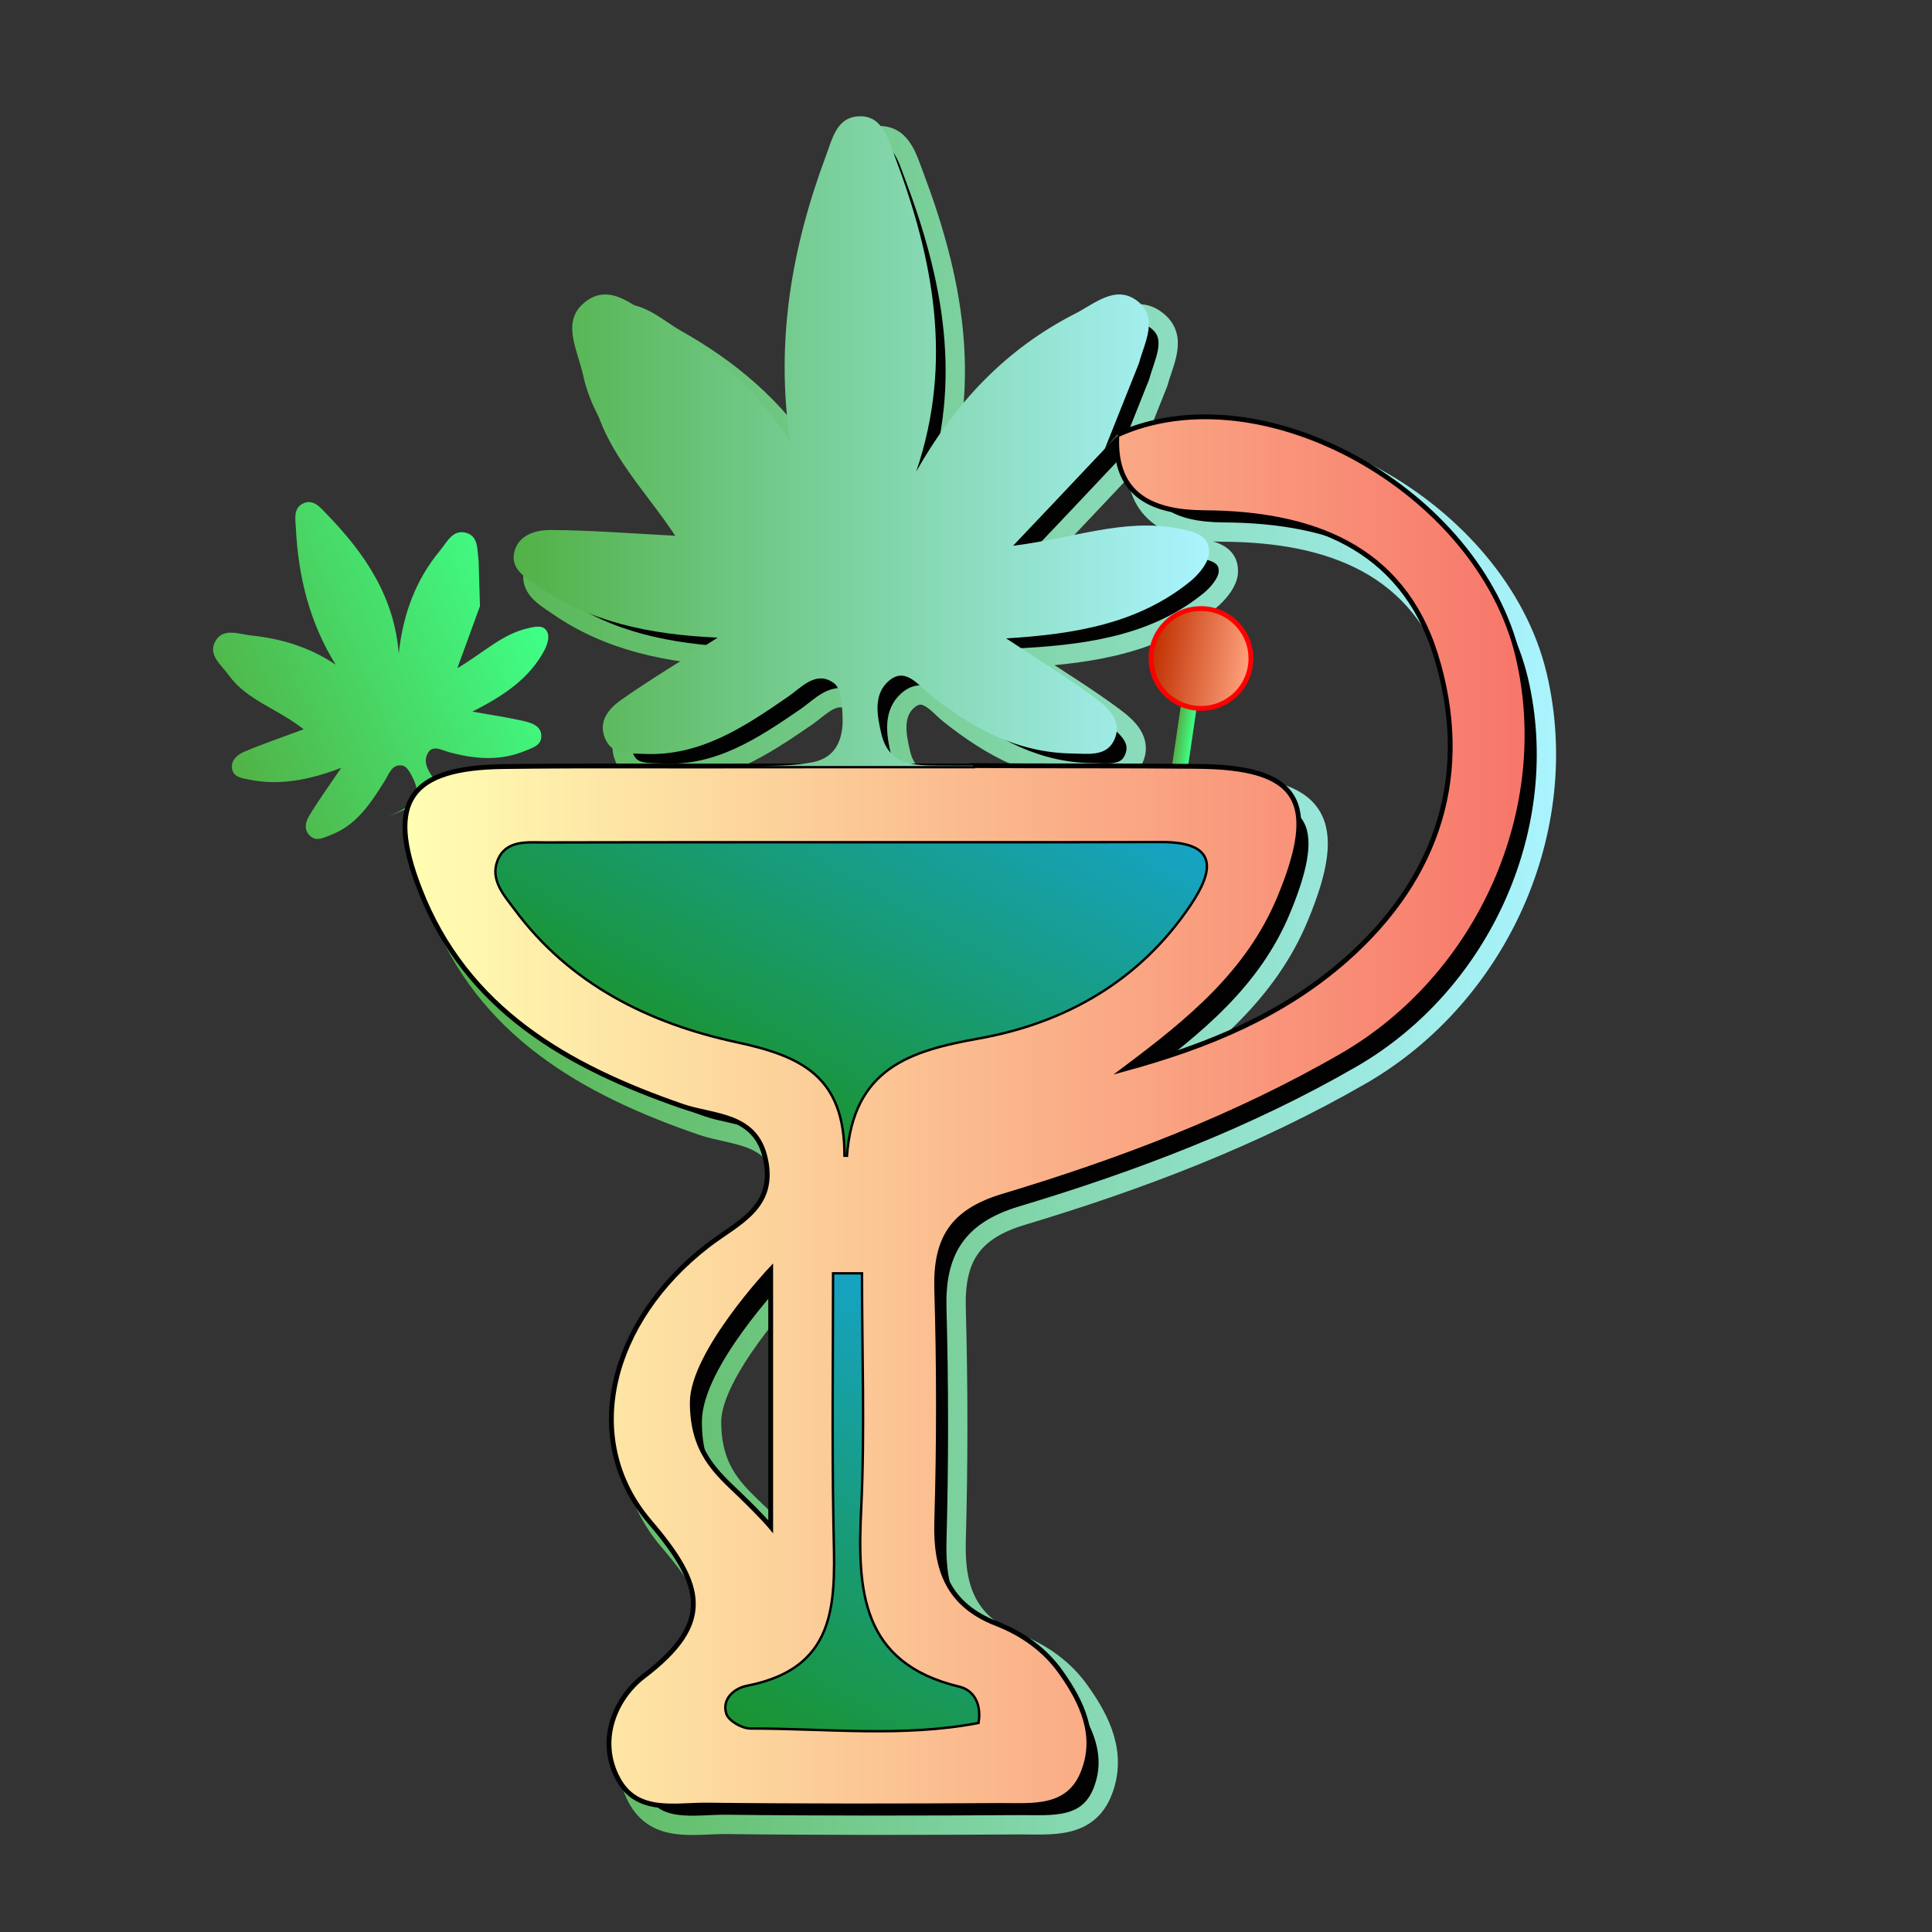 <?xml version="1.0" encoding="utf-8"?>
<!-- Generator: Adobe Illustrator 17.0.0, SVG Export Plug-In . SVG Version: 6.00 Build 0)  -->
<!DOCTYPE svg PUBLIC "-//W3C//DTD SVG 1.1//EN" "http://www.w3.org/Graphics/SVG/1.1/DTD/svg11.dtd">
<svg version="1.1" id="Layer_1" xmlns="http://www.w3.org/2000/svg" xmlns:xlink="http://www.w3.org/1999/xlink" x="0px" y="0px"
	 width="100px" height="100px" viewBox="0 0 100 100" enable-background="new 0 0 100 100" xml:space="preserve">
<rect x="0" y="0" width="100" height="100" fill="#333333" stroke="none"/>
<linearGradient id="SVGID_1_" gradientUnits="userSpaceOnUse" x1="21.464" y1="50.751" x2="80.542" y2="50.751">
	<stop  offset="0" style="stop-color:#52B146"/>
	<stop  offset="1" style="stop-color:#AAF4FF"/>
</linearGradient>
<path fill="#020202" stroke="url(#SVGID_1_)" stroke-miterlimit="10" d="M79.57,34.97c-2.04-8.61-13.28-14.82-20.71-11.47h-0.01
	l-0.04,0.07c-0.15,3.18,1.99,3.95,4.51,3.97c5.54,0.03,10.24,1.75,11.99,7.35c1.88,6.06,0.22,11.51-4.67,15.8
	c-3.28,2.89-7.19,4.48-11.41,5.63c3.27-2.44,6.39-4.95,8.01-8.88c2.06-4.96,1.02-6.73-4.28-6.77c-3.86-0.04-7.73-0.01-11.6-0.04
	c-0.54,0.01-1.08,0-1.61,0c-1.29-0.01-2.72,0.07-3.13-1.63c-0.21-0.89-0.41-1.91,0.24-2.62c0.94-0.99,1.64,0.07,2.28,0.58
	c2.18,1.74,4.54,3.01,7.4,3.04c0.76,0.01,1.69,0.16,2.1-0.63c0.53-1.03-0.29-1.74-1-2.27c-1.34-1-2.77-1.87-4.56-3.06
	c3.61-0.21,6.85-0.78,9.51-2.93c0.46-0.37,0.98-0.99,0.99-1.52c0.03-0.97-0.93-1.11-1.68-1.24c-2.74-0.52-5.35,0.51-8.46,0.9
	c1.7-1.79,3.19-3.37,4.66-4.93c0.03-0.03,0.06-0.07,0.09-0.1l1.76-4.41c0.29-1.09,1.05-2.38-0.1-3.24
	c-1.12-0.85-2.21,0.17-3.21,0.67c-3.57,1.82-6.2,4.61-8.22,8.17c1.94-5.69,0.88-11.07-1.12-16.36c-0.35-0.91-0.67-2.19-2.01-2.01
	c-1.02,0.13-1.23,1.21-1.55,2.07c-1.76,4.72-2.61,9.56-1.84,14.75c-1.81-2.82-4.2-4.79-6.93-6.32c-1.15-0.65-2.46-2.05-3.83-0.78
	c-1.06,0.98-0.22,2.42,0.04,3.68c0.7,3.17,3.34,5.26,4.96,8.3c-2.52-0.13-4.56-0.3-6.61-0.31c-0.74-0.01-1.66,0.22-1.9,1.09
	c-0.26,0.91,0.55,1.36,1.19,1.8c2.66,1.86,5.75,2.52,9.33,2.68c-1.97,1.26-3.51,2.18-4.99,3.22c-0.62,0.43-1.21,1.09-0.85,1.98
	c0.36,0.9,1.24,0.78,2,0.82c2.92,0.14,5.19-1.38,7.46-2.94c0.71-0.49,1.45-1.4,2.39-0.73c0.38,0.27,0.43,1.16,0.45,1.77
	c0.04,1.12-0.33,2.11-1.58,2.34c-0.88,0.17-1.8,0.18-2.7,0.19h-0.01c-4.41,0.02-8.83-0.03-13.25,0.03
	c-4.85,0.06-6.11,1.78-4.35,6.32c2.4,6.24,7.65,9.21,13.61,11.26c1.62,0.56,3.79,0.38,4.29,2.74c0.55,2.53-1.46,3.29-2.98,4.47
	c-5.03,3.87-6.68,10-3.01,14.3c2.82,3.29,3.31,5.24-0.31,8c-1.44,1.09-2.42,3.26-1.34,5.29c0.98,1.84,2.94,1.36,4.58,1.37
	c5.06,0.06,10.13,0.05,15.19,0.02c1.66-0.01,3.58,0.25,4.34-1.77c0.71-1.86-0.07-3.56-1.16-5.09c-0.84-1.22-2.04-2.04-3.37-2.56
	c-2.46-0.96-3.14-2.76-3.07-5.24c0.11-4.02,0.11-8.05,0-12.08c-0.07-2.56,0.78-4,3.41-4.79c6.09-1.83,12.02-4.08,17.58-7.29
	C77.57,51.52,81.45,42.92,79.57,34.97z M36.83,73.59c0-2.56,4.06-6.88,4.06-6.88v13.31c0,0-0.41-0.5-1.61-1.66
	C38.08,77.2,36.83,76.16,36.83,73.59z"/>
<linearGradient id="SVGID_2_" gradientUnits="userSpaceOnUse" x1="61.747" y1="39.978" x2="63.116" y2="39.978" gradientTransform="matrix(0.595 0.087 -0.145 0.989 29.701 -5.212)">
	<stop  offset="0" style="stop-color:#52B146"/>
	<stop  offset="1" style="stop-color:#3FFF86"/>
</linearGradient>
<polygon fill="url(#SVGID_2_)" points="59.956,44.47 60.771,44.589 62.161,35.107 61.346,34.988 "/>
<linearGradient id="SVGID_3_" gradientUnits="userSpaceOnUse" x1="-284.862" y1="172.516" x2="-267.06" y2="172.516" gradientTransform="matrix(0.918 -0.397 -0.397 -0.918 340.79 82.599)">
	<stop  offset="0" style="stop-color:#52B146"/>
	<stop  offset="1" style="stop-color:#3FFF86"/>
</linearGradient>
<path fill="url(#SVGID_3_)" d="M24.774,29.022c-0.082-0.549,0.012-1.286-0.681-1.452c-0.676-0.163-0.969,0.51-1.326,0.937
	c-1.264,1.527-1.91,3.306-2.128,5.318c-0.235-2.963-1.774-5.198-3.717-7.203c-0.337-0.347-0.734-0.867-1.308-0.522
	c-0.433,0.262-0.322,0.793-0.299,1.244c0.127,2.49,0.694,4.855,2.058,7.058c-1.374-0.923-2.844-1.349-4.381-1.51
	c-0.653-0.072-1.522-0.447-1.893,0.394c-0.29,0.656,0.372,1.147,0.74,1.663c0.938,1.304,2.545,1.735,3.878,2.799
	c-1.168,0.435-2.127,0.758-3.059,1.155c-0.34,0.142-0.711,0.425-0.65,0.865c0.062,0.466,0.516,0.511,0.891,0.585
	c1.575,0.322,3.105,0.019,4.762-0.61c-0.648,0.955-1.167,1.677-1.632,2.436c-0.199,0.321-0.336,0.735,0,1.066
	c0.34,0.341,0.719,0.113,1.069-0.017c1.355-0.51,2.086-1.646,2.809-2.8c0.229-0.362,0.386-0.917,0.942-0.798
	c0.229,0.046,0.425,0.438,0.555,0.714c0.237,0.498,0.265,1.022-0.26,1.371c-0.369,0.251-0.782,0.435-1.191,0.617l5.008-2.163
	l-0.004-0.009c-0.242,0.11-0.487,0.211-0.731,0.316c-0.584,0.247-1.219,0.564-1.738-0.128c-0.269-0.361-0.56-0.787-0.404-1.234
	c0.229-0.635,0.759-0.29,1.147-0.185c1.33,0.363,2.65,0.479,3.957-0.069c0.345-0.144,0.799-0.259,0.828-0.701
	c0.039-0.568-0.472-0.734-0.896-0.834c-0.804-0.188-1.627-0.305-2.672-0.491c1.596-0.808,2.957-1.701,3.742-3.197
	c0.135-0.257,0.252-0.645,0.153-0.886c-0.176-0.444-0.641-0.318-1.007-0.235c-1.348,0.303-2.328,1.284-3.665,2.071
	c0.421-1.146,0.788-2.157,1.15-3.155c0.008-0.019,0.013-0.043,0.021-0.063"/>
<linearGradient id="SVGID_4_" gradientUnits="userSpaceOnUse" x1="-283.038" y1="137.473" x2="-224.962" y2="137.473" gradientTransform="matrix(1 0 0 -1 304 195)">
	<stop  offset="0" style="stop-color:#FFFFB3"/>
	<stop  offset="1" style="stop-color:#F7766A"/>
</linearGradient>
<path fill="url(#SVGID_4_)" stroke="#000000" stroke-width="0.25" stroke-miterlimit="10" d="M57.806,22.568
	c-0.149,3.183,1.999,3.949,4.516,3.969c5.541,0.03,10.236,1.751,11.987,7.351c1.88,6.057,0.219,11.509-4.665,15.806
	c-3.283,2.884-7.192,4.476-11.41,5.63c3.263-2.447,6.387-4.954,8.008-8.883c2.059-4.964,1.014-6.735-4.278-6.774
	c-3.869-0.04-7.739-0.01-11.608-0.04v0.02H39.324c-4.416,0.02-8.833-0.03-13.25,0.03c-4.855,0.06-6.118,1.781-4.357,6.326
	c2.407,6.237,7.65,9.202,13.608,11.26c1.621,0.557,3.8,0.378,4.297,2.736c0.547,2.526-1.463,3.293-2.985,4.466
	c-5.023,3.879-6.675,10.007-3.004,14.304c2.815,3.293,3.303,5.242-0.318,7.998c-1.433,1.095-2.417,3.263-1.333,5.292
	c0.975,1.84,2.934,1.362,4.576,1.372c5.063,0.06,10.127,0.05,15.19,0.02c1.661-0.01,3.581,0.249,4.337-1.771
	c0.716-1.86-0.069-3.561-1.154-5.093c-0.846-1.214-2.04-2.04-3.372-2.556c-2.457-0.965-3.143-2.765-3.074-5.242
	c0.119-4.019,0.119-8.047,0-12.076c-0.069-2.566,0.786-3.999,3.412-4.794c6.088-1.83,12.026-4.078,17.587-7.291
	c7.083-4.108,10.962-12.713,9.082-20.661c-2.04-8.605-13.28-14.822-20.71-11.469h-0.01 M35.833,72.593
	c0-2.566,4.058-6.883,4.058-6.883v13.31c0,0-0.408-0.498-1.611-1.661C37.076,76.204,35.833,75.159,35.833,72.593z M49.649,87.365
	c0.547,0.129,1.105,0.656,0.945,1.761c-3.849,0.736-7.808,0.279-11.748,0.279c-0.417,0-1.084-0.378-1.194-0.726
	c-0.229-0.726,0.408-1.243,1.024-1.362c4.993-0.975,4.586-4.745,4.526-8.435c-0.079-4.307-0.02-8.605-0.02-12.912h1.372
	c0,4.039,0.15,8.067-0.04,12.096C44.308,82.311,44.486,86.131,49.649,87.365z M50.644,53.693c-3.561,0.637-6.555,1.552-6.873,6.187
	c0.04-4.248-2.317-5.282-5.64-5.998c-4.486-0.965-8.595-2.985-11.449-6.854c-0.547-0.726-1.243-1.502-0.876-2.447
	c0.398-1.054,1.482-0.915,2.368-0.915c3.71-0.01,7.431-0.01,11.151-0.01h11.032c3.263,0,6.515,0,9.768-0.01
	c2.904,0,2.616,1.423,1.443,3.173C58.95,50.709,55.14,52.888,50.644,53.693z"/>
<linearGradient id="SVGID_5_" gradientUnits="userSpaceOnUse" x1="-277.416" y1="172.166" x2="-241.417" y2="172.166" gradientTransform="matrix(1 0 0 -1 304 195)">
	<stop  offset="0" style="stop-color:#52B146"/>
	<stop  offset="1" style="stop-color:#AAF4FF"/>
</linearGradient>
<path fill="url(#SVGID_5_)" d="M58.95,18.808c0.289-1.084,1.054-2.378-0.099-3.242c-1.124-0.846-2.208,0.17-3.213,0.676
	c-3.571,1.82-6.197,4.606-8.216,8.166c1.939-5.69,0.876-11.072-1.124-16.354c-0.348-0.915-0.666-2.198-2.009-2.019
	c-1.014,0.139-1.233,1.214-1.552,2.069c-1.761,4.725-2.606,9.569-1.84,14.752c-1.811-2.815-4.197-4.784-6.923-6.316
	c-1.154-0.656-2.467-2.049-3.829-0.786c-1.064,0.985-0.229,2.427,0.04,3.681c0.696,3.173,3.333,5.262,4.954,8.306
	c-2.517-0.129-4.556-0.298-6.605-0.308c-0.746-0.01-1.661,0.219-1.9,1.084c-0.259,0.915,0.547,1.362,1.184,1.801
	c2.666,1.86,5.749,2.526,9.33,2.686c-1.969,1.253-3.511,2.178-4.984,3.213c-0.627,0.437-1.214,1.095-0.856,1.979
	c0.358,0.905,1.243,0.786,1.999,0.826c2.924,0.139,5.193-1.382,7.46-2.945c0.716-0.488,1.453-1.392,2.388-0.726
	c0.388,0.269,0.437,1.154,0.457,1.771c0.04,1.114-0.328,2.109-1.582,2.337c-0.885,0.17-1.801,0.179-2.706,0.189h11.032v-0.02
	c-0.537,0.01-1.074,0-1.611,0c-1.283-0.01-2.716,0.069-3.123-1.631c-0.209-0.885-0.408-1.91,0.239-2.616
	c0.935-0.995,1.641,0.069,2.278,0.577c2.178,1.741,4.536,3.014,7.401,3.044c0.756,0.01,1.691,0.16,2.099-0.637
	c0.527-1.024-0.289-1.741-0.995-2.268c-1.343-0.995-2.775-1.87-4.566-3.054c3.611-0.219,6.854-0.786,9.51-2.934
	c0.457-0.368,0.985-0.995,0.995-1.522c0.03-0.965-0.935-1.105-1.681-1.243c-2.746-0.518-5.351,0.518-8.465,0.905
	c1.701-1.791,3.193-3.372,4.665-4.934c0.03-0.03,0.06-0.069,0.089-0.099"/>
<path fill="#D6EEA6" d="M53.26,39.638c2.894,0.01,5.8,0,8.704,0.03C59.059,39.638,56.165,39.648,53.26,39.638z M57.835,22.538
	c0-0.01,0.01-0.03,0.01-0.04l-0.04,0.04l-0.617,0.676c0.209-0.219,0.417-0.437,0.617-0.646L57.835,22.538z M57.189,23.215
	l-0.527,0.557c0.149-0.149,0.298-0.308,0.437-0.457C57.129,23.284,57.159,23.244,57.189,23.215z"/>
<linearGradient id="SVGID_6_" gradientUnits="userSpaceOnUse" x1="-252.681" y1="125.127" x2="-264.334" y2="104.944" gradientTransform="matrix(1 0 0 -1 304 195)">
	<stop  offset="0" style="stop-color:#16A3C4"/>
	<stop  offset="1" style="stop-color:#1A9431"/>
</linearGradient>
<path fill="url(#SVGID_6_)" d="M50.594,89.125c-3.849,0.736-7.808,0.279-11.748,0.279c-0.417,0-1.084-0.378-1.194-0.726
	c-0.229-0.726,0.408-1.243,1.024-1.362c4.993-0.975,4.586-4.745,4.526-8.435c-0.079-4.307-0.02-8.605-0.02-12.912h1.372
	c0,4.039,0.15,8.067-0.04,12.096c-0.209,4.248-0.03,8.067,5.132,9.301C50.197,87.494,50.754,88.021,50.594,89.125z"/>
<linearGradient id="SVGID_7_" gradientUnits="userSpaceOnUse" x1="-255.014" y1="158.478" x2="-266.432" y2="138.701" gradientTransform="matrix(1 0 0 -1 304 195)">
	<stop  offset="0" style="stop-color:#16A3C4"/>
	<stop  offset="1" style="stop-color:#1A9431"/>
</linearGradient>
<path fill="url(#SVGID_7_)" d="M26.681,47.029c-0.547-0.726-1.243-1.502-0.876-2.447c0.398-1.054,1.482-0.915,2.368-0.915
	c3.71-0.01,7.431-0.01,11.151-0.01h11.032c3.263,0,6.515,0,9.768-0.01c2.904,0,2.616,1.423,1.443,3.173
	c-2.616,3.889-6.426,6.068-10.922,6.873c-3.561,0.637-6.555,1.552-6.873,6.187c0.04-4.248-2.317-5.282-5.64-5.998
	C33.645,52.918,29.536,50.898,26.681,47.029z"/>
<linearGradient id="SVGID_8_" gradientUnits="userSpaceOnUse" x1="59.607" y1="33.709" x2="64.72" y2="34.458">
	<stop  offset="0" style="stop-color:#BF3000"/>
	<stop  offset="1" style="stop-color:#FFA37F"/>
</linearGradient>
<circle fill="url(#SVGID_8_)" stroke="#FF0000" stroke-width="0.25" stroke-miterlimit="10" cx="62.163" cy="34.083" r="2.584"/>
</svg>
